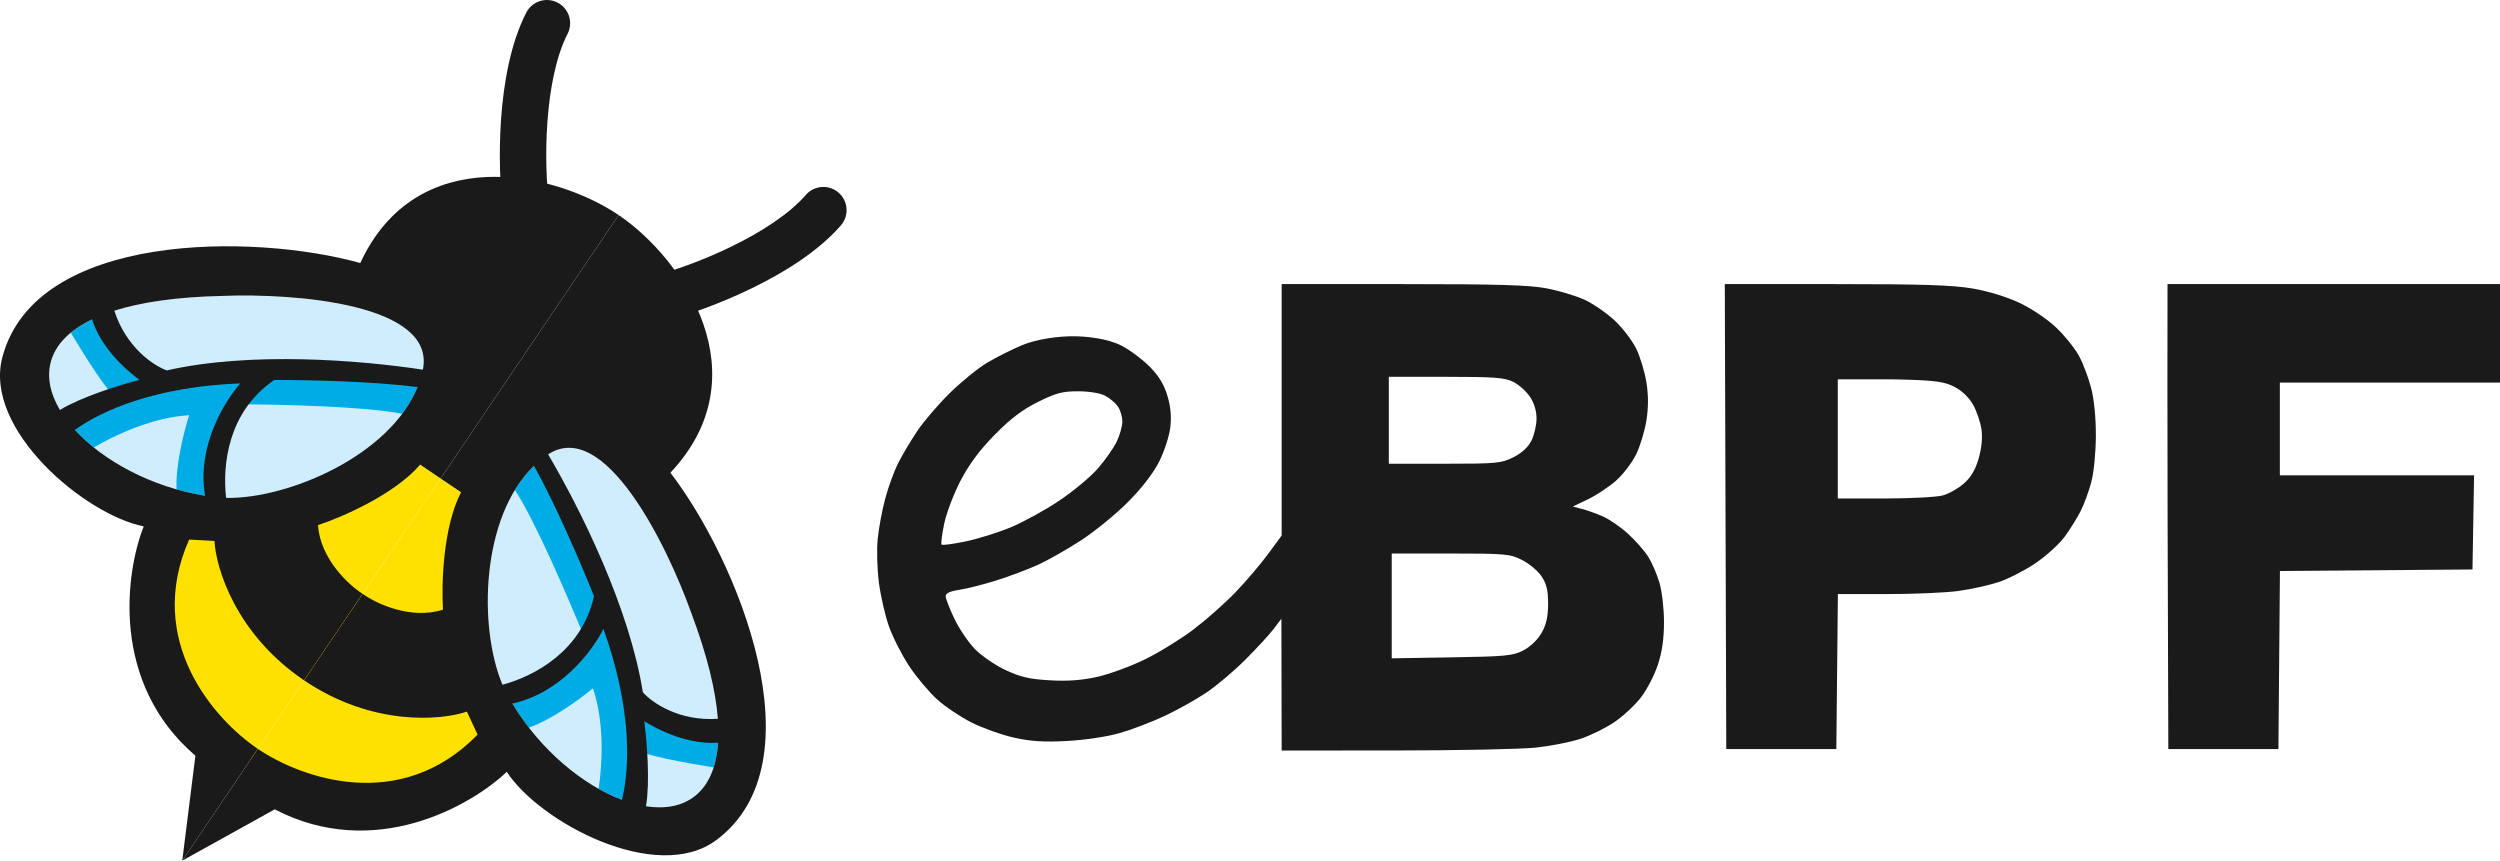 <svg width="122" height="42" viewBox="0 0 122 42" fill="none" xmlns="http://www.w3.org/2000/svg">
<path fill-rule="evenodd" clip-rule="evenodd" d="M27.206 0.125C27.763 0.41 27.983 1.093 27.698 1.649C27.135 2.749 26.831 4.326 26.714 5.947C26.599 7.547 26.676 9.062 26.794 9.953C26.876 10.573 26.439 11.142 25.819 11.224C25.198 11.306 24.629 10.869 24.547 10.249C24.409 9.201 24.329 7.533 24.454 5.784C24.578 4.057 24.911 2.12 25.681 0.617C25.966 0.06 26.649 -0.16 27.206 0.125Z" fill="#1A1A1A"/>
<path d="M20.633 18.061C21.313 14.829 14.399 14.301 10.857 14.442C-3.107 14.742 2.73 23.303 10.461 24.258C13.642 24.651 19.782 22.1 20.633 18.061Z" fill="#CFEDFC"/>
<path d="M3.454 16.236C3.846 15.913 4.354 15.62 4.993 15.369L5.192 15.995L6.205 17.278L7.688 18.623L8.828 18.454L14.527 17.863L20.517 18.504C20.328 19.105 20.023 19.669 19.631 20.193C17.858 19.837 13.719 19.732 11.471 19.728C10.87 20.435 10.652 22.838 10.605 24.273C10.556 24.269 10.508 24.264 10.461 24.258C9.83 24.18 9.212 24.051 8.616 23.881C8.561 22.759 8.948 21.154 9.229 20.263C7.467 20.359 5.603 21.229 4.575 21.836C4.101 21.455 3.691 21.049 3.357 20.63L5.642 19.375C5.289 19.196 4.175 17.438 3.454 16.236Z" fill="#00ACE6"/>
<path d="M19.448 21.96L21.501 23.349L12.224 37.073L9.995 35.566L8.283 33.041L7.426 28.872L8.961 25.21L12.646 26.334L19.448 21.96Z" fill="#FFE100"/>
<path fill-rule="evenodd" clip-rule="evenodd" d="M17.581 12.836C20.333 6.902 27.028 8.357 30.189 10.495L21.501 23.349L20.504 22.674C19.238 24.143 16.652 25.254 15.517 25.626C15.633 27.277 17.017 28.549 17.695 28.979L14.841 33.202C11.509 30.949 10.536 27.727 10.466 26.398L9.229 26.331C7.046 31.281 10.47 35.117 12.581 36.545L8.894 42L9.535 36.879C5.379 33.316 6.123 27.934 7.014 25.688C4.151 25.119 -0.819 20.965 0.115 17.434C1.74 11.286 12.407 11.388 17.581 12.836ZM20.636 18.04C21.283 14.826 14.39 14.302 10.856 14.441C8.609 14.49 6.875 14.752 5.579 15.162C6.155 16.954 7.493 17.845 8.142 18.076C12.241 17.144 17.562 17.574 20.636 18.04ZM20.377 18.889C18.234 18.61 15.04 18.538 13.383 18.543C11.132 20.079 10.844 22.67 11.035 24.297C14.083 24.349 19.023 22.224 20.377 18.889ZM10.007 24.193C9.596 21.837 10.92 19.613 11.732 18.709C7.564 18.867 4.937 20.05 3.654 20.979C5.027 22.481 7.385 23.766 10.007 24.193ZM2.924 20.006C3.954 19.377 5.8 18.798 6.804 18.538C5.352 17.453 4.718 16.319 4.494 15.585C2.223 16.677 1.965 18.387 2.924 20.006Z" fill="#1A1A1A"/>
<path fill-rule="evenodd" clip-rule="evenodd" d="M40.923 9.401C40.451 8.99 39.736 9.04 39.325 9.512C38.515 10.444 37.165 11.315 35.704 12.027C34.263 12.73 32.829 13.223 31.958 13.446C31.352 13.601 30.987 14.218 31.142 14.824C31.297 15.43 31.915 15.796 32.521 15.641C33.545 15.379 35.122 14.831 36.697 14.063C38.254 13.305 39.927 12.274 41.035 10.999C41.446 10.527 41.396 9.812 40.923 9.401Z" fill="#1A1A1A"/>
<path d="M26.732 22.185C29.477 20.349 32.542 26.57 33.732 29.91C38.657 42.982 28.539 40.755 24.772 33.935C23.222 31.129 23.3 24.48 26.732 22.185Z" fill="#CFEDFC"/>
<path d="M34.826 37.45C34.98 36.966 35.062 36.385 35.057 35.699L34.403 35.747L32.834 35.285L31.034 34.409L30.766 33.288L29.19 27.779L26.364 22.458C25.876 22.857 25.466 23.35 25.127 23.909C26.117 25.422 27.757 29.225 28.599 31.31C28.167 32.131 26.018 33.229 24.704 33.808C24.726 33.851 24.749 33.894 24.772 33.935C25.08 34.492 25.429 35.018 25.81 35.508C26.872 35.141 28.216 34.183 28.938 33.59C29.505 35.261 29.392 37.316 29.213 38.496C29.742 38.794 30.272 39.024 30.785 39.177L31.098 36.589C31.396 36.85 33.442 37.229 34.826 37.45Z" fill="#00ACE6"/>
<path d="M23.554 24.737L21.501 23.349L12.225 37.073L14.454 38.58L17.434 39.228L21.622 38.471L24.447 35.681L22.031 32.68L23.554 24.737Z" fill="#FFE100"/>
<path fill-rule="evenodd" clip-rule="evenodd" d="M32.716 23.069C37.196 18.304 33.351 12.633 30.19 10.495L21.501 23.349L22.499 24.023C21.608 25.745 21.541 28.559 21.618 29.751C20.044 30.259 18.347 29.448 17.696 28.979L14.841 33.202C18.173 35.455 21.525 35.158 22.784 34.727L23.307 35.85C19.528 39.721 14.693 37.973 12.582 36.545L8.895 42L13.407 39.496C18.261 42.026 22.978 39.331 24.73 37.666C26.324 40.112 32.031 43.176 34.959 40.994C40.057 37.194 35.988 27.333 32.716 23.069ZM26.749 22.174C29.49 20.376 32.545 26.577 33.733 29.91C34.525 32.013 34.928 33.721 35.031 35.076C33.153 35.209 31.828 34.299 31.372 33.783C30.709 29.632 28.327 24.853 26.749 22.174ZM26.058 22.73C27.115 24.616 28.372 27.553 28.986 29.093C28.399 31.754 26.103 32.988 24.522 33.416C23.338 30.607 23.468 25.23 26.058 22.73ZM25.001 34.331C27.341 33.835 28.91 31.778 29.447 30.687C30.852 34.614 30.734 37.493 30.351 39.03C28.445 38.316 26.375 36.606 25.001 34.331ZM31.525 39.346C31.725 38.155 31.575 36.226 31.441 35.197C32.99 36.14 34.278 36.306 35.042 36.241C34.875 38.755 33.385 39.631 31.525 39.346Z" fill="#1A1A1A"/>
<path fill-rule="evenodd" clip-rule="evenodd" d="M62.545 26.133V13.864H68.469C73.094 13.864 74.632 13.91 75.479 14.072C76.077 14.187 76.907 14.437 77.325 14.628C77.742 14.819 78.404 15.274 78.794 15.64C79.184 16.005 79.661 16.629 79.853 17.028C80.046 17.426 80.268 18.165 80.347 18.669C80.445 19.29 80.445 19.882 80.347 20.507C80.268 21.013 80.043 21.76 79.847 22.165C79.651 22.57 79.207 23.152 78.86 23.458C78.513 23.764 77.896 24.173 77.49 24.367L76.751 24.72L77.174 24.828C77.408 24.888 77.867 25.05 78.195 25.19C78.523 25.329 79.088 25.717 79.452 26.051C79.815 26.385 80.257 26.887 80.433 27.167C80.61 27.447 80.856 28.015 80.979 28.43C81.105 28.853 81.203 29.698 81.203 30.357C81.203 31.166 81.111 31.81 80.907 32.432C80.744 32.928 80.378 33.639 80.094 34.013C79.81 34.387 79.228 34.933 78.8 35.227C78.372 35.52 77.621 35.892 77.13 36.054C76.639 36.215 75.653 36.409 74.939 36.484C74.225 36.559 71.144 36.622 68.093 36.623L62.545 36.626L62.532 30.193L62.157 30.688C61.952 30.96 61.334 31.632 60.786 32.18C60.238 32.729 59.383 33.453 58.887 33.789C58.391 34.124 57.468 34.641 56.837 34.937C56.206 35.233 55.213 35.611 54.63 35.777C54.012 35.954 52.944 36.113 52.072 36.16C50.941 36.22 50.309 36.181 49.492 35.998C48.896 35.866 47.969 35.537 47.43 35.268C46.892 34.998 46.131 34.49 45.74 34.138C45.349 33.787 44.732 33.053 44.369 32.507C44.007 31.962 43.558 31.076 43.371 30.54C43.185 30.004 42.967 29.041 42.886 28.401C42.806 27.76 42.781 26.82 42.83 26.311C42.879 25.803 43.043 24.921 43.193 24.353C43.344 23.785 43.634 22.989 43.838 22.586C44.042 22.182 44.467 21.47 44.783 21.004C45.099 20.537 45.811 19.71 46.366 19.166C46.92 18.622 47.733 17.963 48.171 17.702C48.609 17.441 49.367 17.059 49.855 16.854C50.641 16.523 51.71 16.409 52.346 16.409C52.982 16.409 54.047 16.508 54.751 16.879C55.167 17.098 55.787 17.565 56.128 17.916C56.566 18.366 56.816 18.786 56.976 19.335C57.133 19.876 57.173 20.348 57.108 20.875C57.056 21.292 56.814 22.032 56.572 22.517C56.293 23.075 55.737 23.799 55.062 24.482C54.474 25.076 53.437 25.925 52.757 26.367C52.077 26.809 51.123 27.351 50.637 27.57C50.151 27.79 49.244 28.13 48.622 28.326C48 28.521 47.19 28.726 46.82 28.782C46.364 28.85 46.149 28.95 46.149 29.093C46.149 29.209 46.339 29.703 46.571 30.189C46.803 30.676 47.254 31.343 47.573 31.672C47.892 32.001 48.566 32.463 49.07 32.699C49.801 33.041 50.238 33.142 51.229 33.199C52.103 33.249 52.787 33.199 53.54 33.032C54.129 32.901 55.171 32.52 55.857 32.186C56.542 31.852 57.612 31.194 58.234 30.724C58.856 30.253 59.784 29.433 60.295 28.9C60.807 28.367 61.523 27.526 61.885 27.032L62.545 26.133ZM74.663 19.364C74.486 19.099 74.121 18.772 73.85 18.636C73.431 18.426 72.942 18.389 70.567 18.389L67.775 18.388V22.63H70.501C73.047 22.63 73.269 22.609 73.858 22.311C74.269 22.105 74.575 21.821 74.736 21.499C74.872 21.227 74.983 20.743 74.983 20.424C74.984 20.056 74.866 19.668 74.663 19.364ZM54.55 19.833C54.429 19.66 54.146 19.423 53.921 19.306C53.683 19.183 53.134 19.095 52.606 19.095C51.847 19.095 51.53 19.179 50.656 19.613C49.897 19.989 49.322 20.424 48.552 21.206C47.818 21.95 47.305 22.638 46.885 23.438C46.551 24.073 46.189 25.024 46.078 25.55C45.968 26.076 45.911 26.538 45.95 26.578C45.989 26.617 46.514 26.548 47.115 26.423C47.716 26.299 48.712 25.988 49.327 25.732C49.941 25.476 51.001 24.894 51.682 24.439C52.362 23.983 53.21 23.279 53.566 22.873C53.921 22.467 54.338 21.876 54.492 21.56C54.645 21.244 54.771 20.797 54.771 20.567C54.771 20.336 54.672 20.006 54.55 19.833ZM75.23 28.129C75.054 27.864 74.627 27.505 74.281 27.33C73.69 27.032 73.477 27.012 70.784 27.012H67.916V32.126L70.849 32.078C73.494 32.036 73.838 32.002 74.348 31.736C74.682 31.561 75.042 31.214 75.229 30.887C75.459 30.483 75.545 30.102 75.547 29.472C75.549 28.81 75.475 28.497 75.23 28.129Z" fill="#1A1A1A"/>
<path fill-rule="evenodd" clip-rule="evenodd" d="M84.242 36.555L84.17 13.864H89.594C93.821 13.864 95.295 13.912 96.273 14.081C97.033 14.212 97.934 14.488 98.556 14.782C99.138 15.057 99.908 15.574 100.334 15.978C100.748 16.369 101.251 16.992 101.451 17.362C101.652 17.732 101.921 18.443 102.05 18.942C102.195 19.504 102.282 20.392 102.278 21.275C102.275 22.086 102.18 23.053 102.057 23.517C101.938 23.967 101.706 24.603 101.54 24.931C101.374 25.259 101.023 25.824 100.76 26.186C100.496 26.547 99.852 27.133 99.329 27.486C98.805 27.84 97.995 28.254 97.529 28.407C97.062 28.56 96.183 28.754 95.575 28.839C94.967 28.923 93.393 28.991 92.079 28.991H89.689L89.613 36.555H84.242ZM96.292 19.76C96.097 19.411 95.755 19.076 95.408 18.895C94.907 18.634 94.55 18.549 92.263 18.51L89.684 18.512V24.326L91.981 24.325C93.244 24.325 94.518 24.258 94.811 24.176C95.105 24.095 95.567 23.834 95.837 23.596C96.179 23.296 96.397 22.928 96.556 22.381C96.702 21.878 96.753 21.37 96.697 20.963C96.649 20.615 96.467 20.073 96.292 19.76Z" fill="#1A1A1A"/>
<path d="M105.779 25.386L105.815 36.555H111.187L111.261 27.864L120.657 27.79L120.735 23.195H111.257V18.671H122V13.864H105.775C105.77 15.83 105.765 21.09 105.779 25.386Z" fill="#1A1A1A"/>
</svg>
